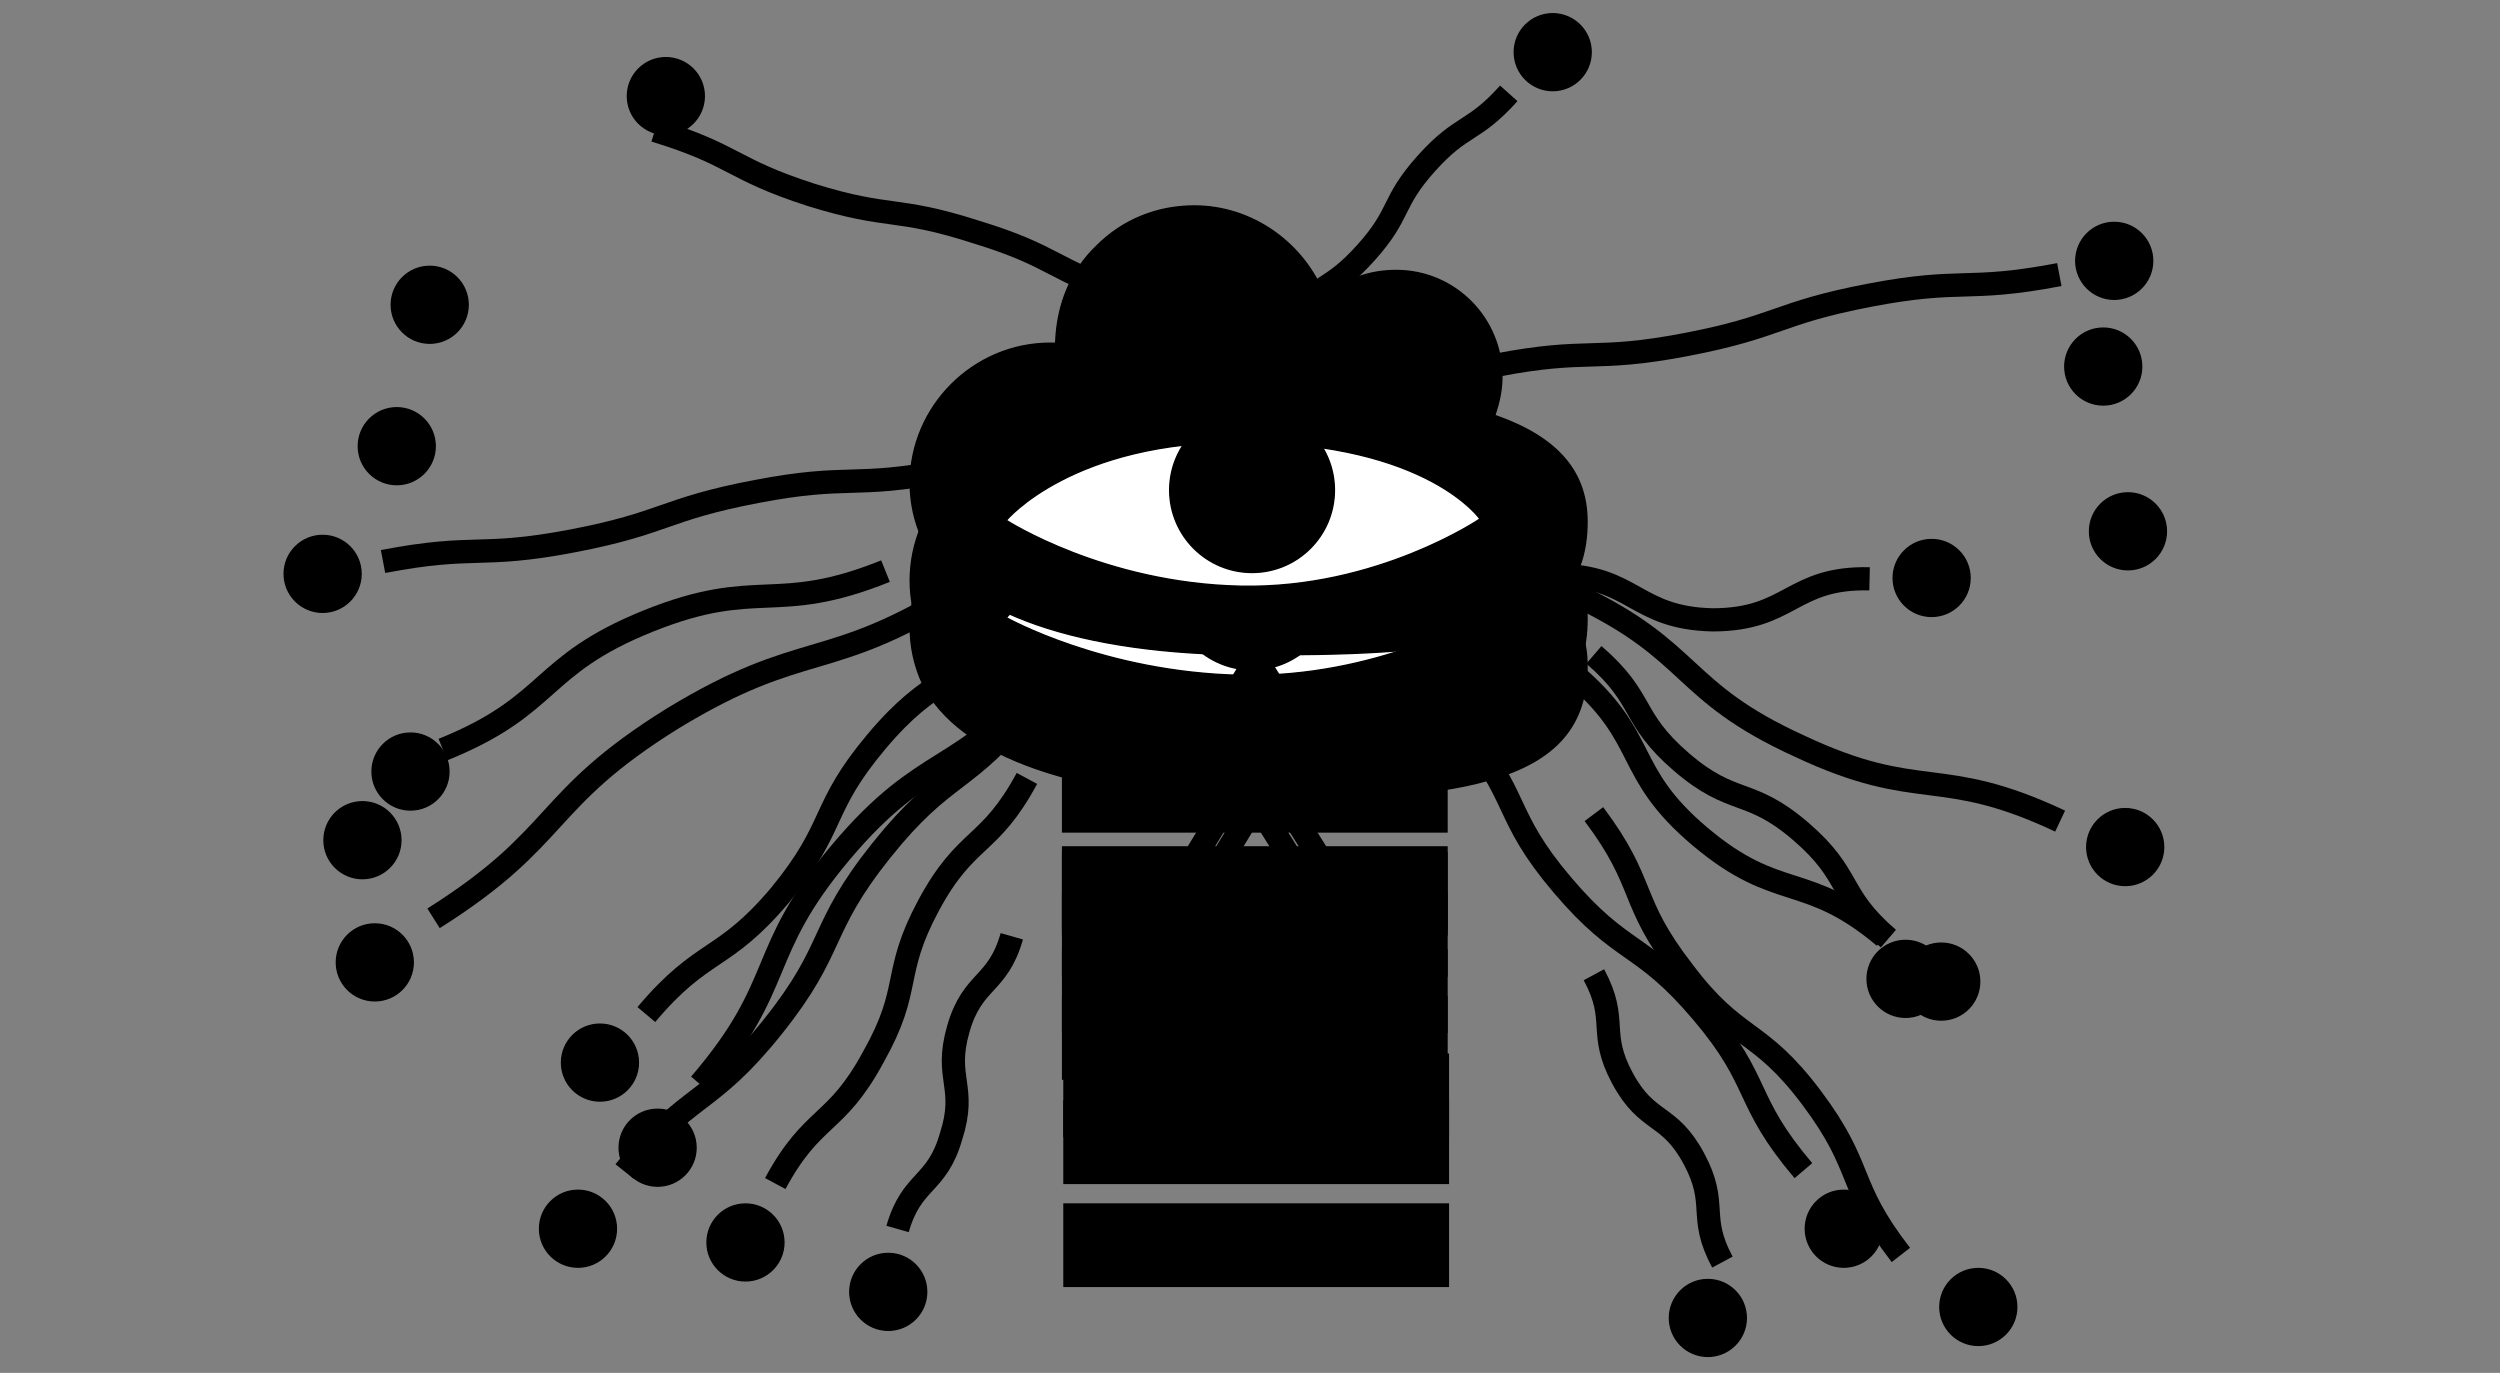 <svg width='1821' height='1e3' version='1.1' viewBox='0 0 1821 1e3' xmlns='http://www.w3.org/2000/svg' stroke='black'>
	<rect x="0" y="0" width="1821" height="1e3" fill="#808080" stroke="none"/>
	<g class='frame3' transform='translate(-3839)'>
		<g fill='none' stroke-width='13'>
			<path transform='matrix(1.3 0 0 -1.3 4903 529)' d='m0 0c34-40 23-49 57-89s44-31 78-71 23-49 57-89'/>
			<path transform='matrix(1.3 0 0 -1.3 4587 567)' d='m0 0c-21-39-34-32-55-71s-9-46-31-85c-21-39-34-32-55-71'/>
			<path transform='matrix(1.3 0 0 -1.3 5e3 593)' d='m0 0c30-40 19-48 50-88 30-40 42-31 72-71s19-48 50-88'/>
			<path transform='matrix(1.3 0 0 -1.3 4589 514)' d='m0 0c-36-45-47-36-83-81s-25-54-61-99-47-36-83-81'/>
			<path transform='matrix(1.3 0 0 -1.3 4575 453)' d='m0 0c-32-38-43-29-75-67s-22-47-54-86c-32-38-43-29-75-67'/>
			<path transform='matrix(1.3 0 0 -1.3 5e3 477)' d='m0 0c29-25 20-35 49-60s38-14 67-39 20-35 49-60'/>
			<path transform='matrix(1.3 0 0 -1.3 5e3 710)' d='m0 0c14-26 2-32 16-58s26-19 40-45 2-32 16-58'/>
			<path transform='matrix(1.3 0 0 -1.3 4576 682)' d='m0 0c-8-28-22-24-30-52s5-32-4-60c-8-28-22-24-30-52'/>
		</g>
		<g transform='translate(-1676 48)'>
			<rect x='6290' y='829' width='280' height='60'/>
			<rect x='6289' y='603' width='280' height='60'/>
			<rect x='6290' y='754' width='280' height='60'/>
			<rect x='6289' y='678' width='280' height='60'/>
			<path d='m6187 450c-6-13-9-27-9-41 0-56 46-102 102-102h3 1v-1c1-27 11-52 30-70 19-19 44-29 71-29 42 0 80 27 95 66v1l1-1c14-13 32-19 51-19 43 0 77 35 77 77 0 10-2 19-5 28v1h1c45 16 66 41 66 77 0 43-22 69-71 83-44 13-107 14-172 14-127 0-215-31-241-84z'/>
			<path d='m6248 436s48-58 173-57c134 1 172 56 172 56s-79 26-178 24c-100-2-167-23-167-23' fill='white'/>
			<path d='m6385 611 45-74 45 72' fill='none' stroke-width='17'/>
			<circle cx='6427' cy='414' r='60'/>
		</g>
		<circle cx='5227' cy='713' r='28'/>
		<circle cx='5280' cy='952' r='28'/>
		<circle cx='5182' cy='895' r='28'/>
		<circle cx='5083' cy='960' r='28'/>
		<circle cx='4486' cy='941' r='28'/>
		<circle cx='4382' cy='905' r='28'/>
		<circle cx='4260' cy='895' r='28'/>
		<circle cx='4276' cy='774' r='28'/>
	</g>
	<g class='frame2' transform='translate(-7355 23)'>
		<circle cx='8769' cy='692' r='28'/>
		<g fill='none' stroke-width='13'>
			<path transform='matrix(1.3 0 0 -1.3 8488 396)' d='m0 0c44 0 44-24 88-25 44 0 44 24 88 23'/>
			<path transform='matrix(1.3 0 0 -1.3 8e3 393)' d='m0 0c-62-25-71-3-133-28s-53-47-115-72'/>
			<path transform='matrix(1.3 0 0 -1.3 8502 410)' d='m0 0c68-32 58-54 126-85 68-32 78-10 146-42'/>
			<path transform='matrix(1.3 0 0 -1.3 8053 408)' d='m0 0c-74-46-86-26-160-71-74-46-61-66-134-112'/>
			<path transform='matrix(1.3 0 0 -1.3 8117 469)' d='m0 0c-48-57-67-42-115-99s-30-73-79-130'/>
			<path transform='matrix(1.3 0 0 -1.3 8500 467)' d='m0 0c44-37 28-55 72-92s59-19 103-56'/>
		</g>
		<g transform='translate(1840,-9.1)'>
			<rect x='6289' y='603' width='280' height='60'/>
			<rect x='6290' y='754' width='280' height='60'/>
			<rect x='6289' y='678' width='280' height='60'/>
			<path d='m6187 450c-6-13-9-27-9-41 0-56 46-102 102-102h3 1v-1c1-27 11-52 30-70 19-19 44-29 71-29 42 0 80 27 95 66v1l1-1c14-13 32-19 51-19 43 0 77 35 77 77 0 10-2 19-5 28v1h1c45 16 66 41 66 77 0 43-22 69-71 83-44 13-107 14-172 14-127 0-215-31-241-84z'/>
			<path d='m6248 436s48-58 173-57c134 1 172 56 172 56s-75 45-174 43c-100-2-171-42-171-42' fill='white'/>
			<path d='m6385 611 45-74 45 72' fill='none' stroke-width='17'/>
			<circle cx='6427' cy='414' r='60'/>
		</g>
		<circle cx='8903' cy='594' r='28'/>
		<circle cx='8762' cy='398' r='28'/>
		<circle cx='8887' cy='244' r='28'/>
		<circle cx='7834' cy='813' r='28'/>
		<circle cx='7628' cy='678' r='28'/>
		<circle cx='7654' cy='539' r='28'/>
		<circle cx='7644' cy='302' r='28'/>
	</g>
	<g class='frame1' transform='translate(-5515 -57)'>
		<g stroke-width='17'>
			<path d='m6450 292c26-29 34-22 60-51s18-36 44-65 34-22 60-51'/>
			<path d='m6340 273c-59-19-55-29-114-47-59-19-62-9-120-27-59-19-55-29-114-47'/>
			<path d='m6605 323c68-13 70-2 138-15s66-23 134-36 70-2 138-15'/>
			<path d='m6204 400c-68 13-70 2-138 15s-66 23-134 36-70 2-138 15'/>
		</g>
		<rect x='6289' y='603' width='280' height='60'/>
		<rect x='6289' y='678' width='280' height='60'/>
		<path d='m6187 450c-6-13-9-27-9-41 0-56 46-102 102-102h3 1v-1c1-27 11-52 30-70 19-19 44-29 71-29 42 0 80 27 95 66v1l1-1c14-13 32-19 51-19 43 0 77 35 77 77 0 10-2 19-5 28v1h1c45 16 66 41 66 77 0 43-22 69-71 83-44 13-107 14-172 14-127 0-215-31-241-84z'/>
		<path d='m6248 436s48-58 173-57c134 1 172 56 172 56s-75 51-174 49c-100-2-171-48-171-48' fill='white'/>
		<path d='m6385 611 45-74 45 72' fill='none' stroke-width='17'/>
		<circle cx='6427' cy='414' r='60'/>
		<circle cx='6646' cy='95' r='28'/>
		<circle cx='7055' cy='247' r='28'/>
		<circle cx='7065' cy='444' r='28'/>
		<circle cx='6e3' cy='127' r='28'/>
		<circle cx='5828' cy='279' r='28'/>
		<circle cx='5750' cy='475' r='28'/>
		<circle cx='5779' cy='669' r='28'/>
	</g>
</svg>
